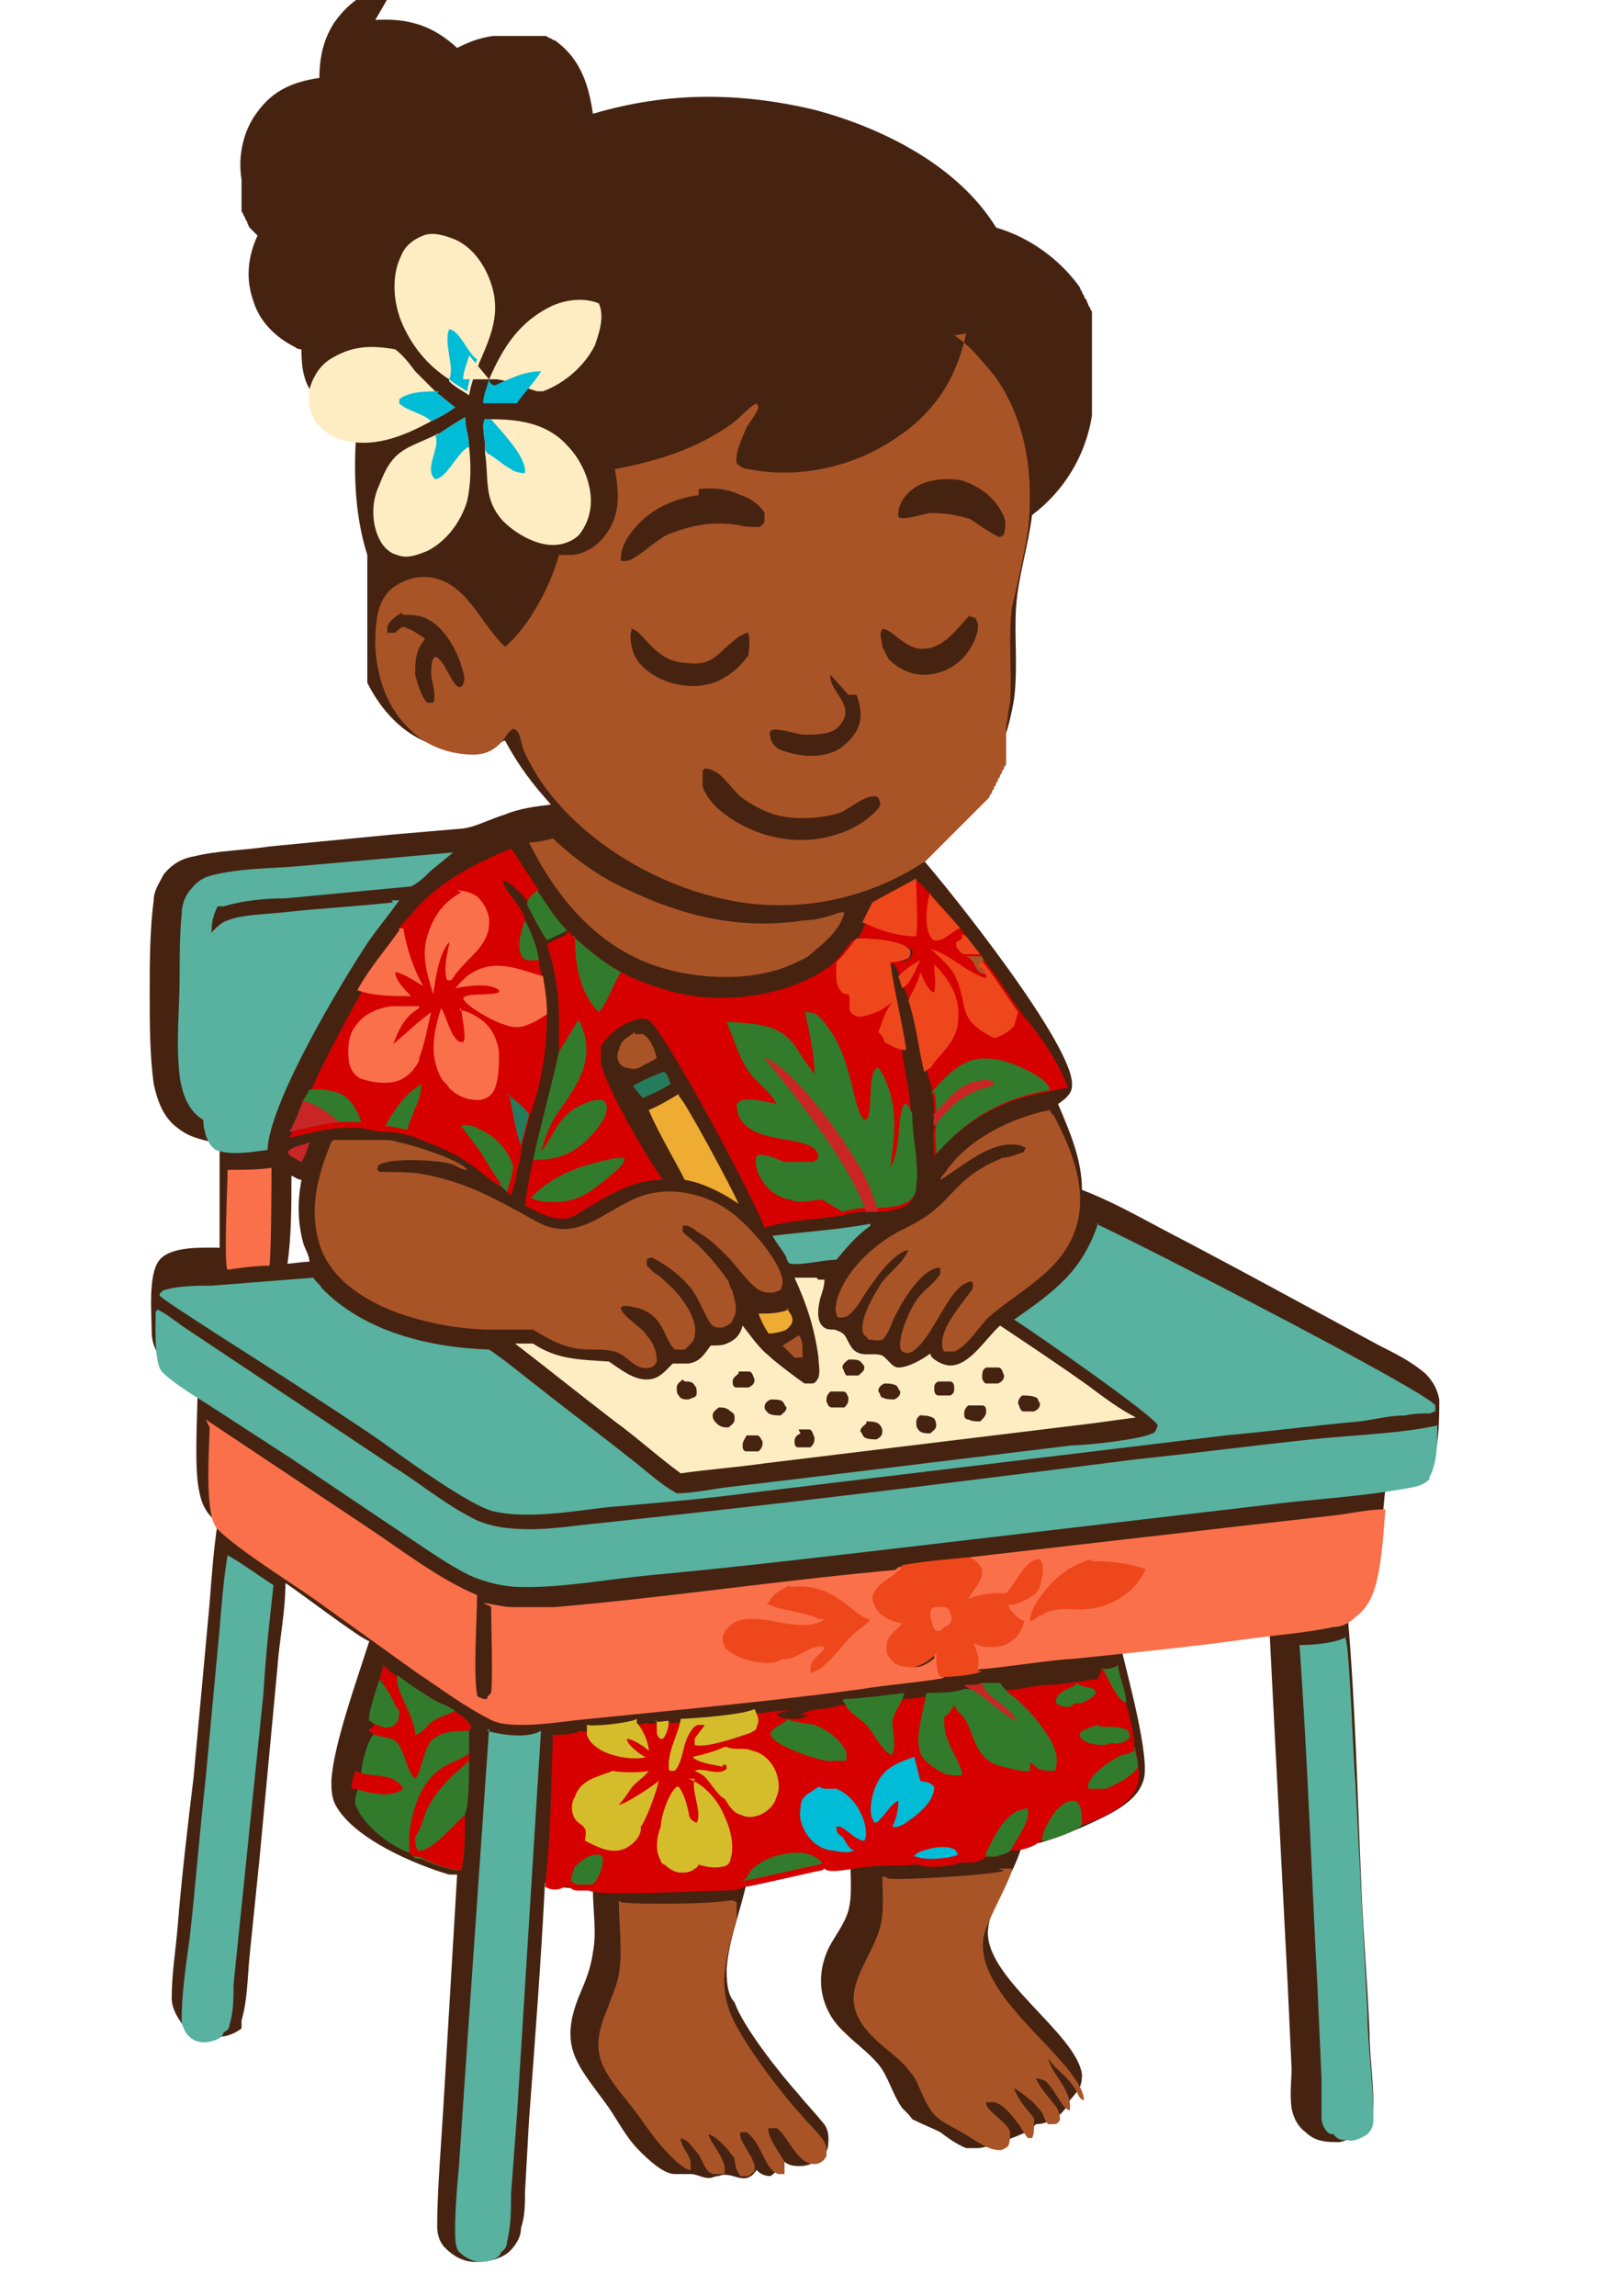 <?xml version="1.0" encoding="UTF-8"?>
<svg id="Layer_1" xmlns="http://www.w3.org/2000/svg" version="1.1" viewBox="0 0 80 115">
  <!-- Generator: Adobe Illustrator 29.1.0, SVG Export Plug-In . SVG Version: 2.1.0 Build 142)  -->
  <path d="M18.8,1s0,0,0,0c1.7-.1,2.9.3,4.1,1.4.6-.3,1.1-.5,1.8-.6,0,0,.1,0,.2,0,0,0,.1,0,.2,0,0,0,.1,0,.2,0,0,0,.1,0,.2,0,0,0,.1,0,.2,0,0,0,.1,0,.2,0s.1,0,.2,0c0,0,.1,0,.2,0,0,0,.1,0,.2,0,0,0,.1,0,.2,0,0,0,.1,0,.2,0,0,0,.1,0,.2,0,0,0,.1,0,.2,0,0,0,.1,0,.2.1,0,0,.1,0,.2.1,0,0,.1,0,.2.1,1.2.9,1.6,2.2,1.8,3.6,3.7-1.1,7.3-1.1,11.1-.2,3.4.9,7.2,2.8,9.1,5.9,1.7.5,3.2,1.6,4.2,3,0,0,0,.1.1.2,0,0,0,.1.1.2,0,0,0,.1.1.2s0,.1.1.2c0,0,0,.1.1.2,0,0,0,.1.1.2,0,0,0,.1,0,.2,0,0,0,.1,0,.2,0,0,0,.1,0,.2,0,0,0,.1,0,.2s0,.1,0,.2c0,0,0,.1,0,.2,0,0,0,.1,0,.2,0,0,0,.1,0,.2,0,0,0,.1,0,.2,0,0,0,.1,0,.2,0,0,0,.1,0,.2,0,0,0,.1,0,.2,0,0,0,.1,0,.2,0,0,0,.1,0,.2,0,0,0,.1,0,.2,0,0,0,.1,0,.2,0,0,0,.1,0,.2s0,.1,0,.2c0,0,0,.1,0,.2,0,0,0,.1,0,.2,0,0,0,.1,0,.2,0,0,0,.1,0,.2,0,0,0,.1,0,.2,0,0,0,.1,0,.2,0,0,0,.1,0,.2,0,0,0,.1,0,.2-.3,2-1.4,3.8-3,5-.2,1.6-.7,3.1-.8,4.6-.1,1.5.1,3-.1,4.6-.5,3.1-2.1,6.1-4.7,7.9,0,0,0,0,0,0,1.5,1.7,7.8,9.6,7.6,11.5,0,.4-.4.7-.7.9.6,1.4,1.2,2.8,1.2,4.3,1.3.5,2.6,1.2,3.9,1.9,2.5,1.3,4.9,2.6,7.3,3.9l3.7,2c.8.4,1.6.8,2.3,1.4.4.4.6.8.7,1.3,0,1,0,2.9-.6,3.7-.5.6-1.4.7-2.1.8-.2,1.5-.2,4.3-1.1,5.5-.2.3-.5.6-.8.7.4,4.6.5,9.2.7,13.8.1,2.4.3,4.7.4,7.1,0,1.2.2,2.5.2,3.7,0,.4,0,.8-.3,1.1-.3.4-.9.7-1.4.8-.6,0-1.2,0-1.7-.5-.4-.3-.6-.7-.7-1.2-.1-.7,0-1.4,0-2l-.2-4.3-.6-11.6c-.1-2-.2-3.9-.3-5.9-.4.2-7,1-7.4.9.3,1.3,1.4,5.3,1.1,6.4-.2.8-.9,1.3-1.6,1.7-.7.4-3.7,1.8-4.5,1.6-.1.4-.3.9-.5,1.3-.4.9-1.1,1.9-1.2,2.9-.3,2.4,4.4,5.2,4.7,7.3,0,.7-.2.8-.6,1.3-.1.2-.2.4-.3.5-.3.4-.9.7-1.4.7-.2.2-.3.3-.5.4-.4.2-2,.8-2.4.8,0,0-.1,0-.2,0,0,0-.1,0-.2,0,0,0,0,0-.1,0,0,0,0,0-.1,0-.5-.2-.9-.5-1.3-.8-.4-.2-.9-.4-1.3-.6-.1,0-.2-.2-.3-.3s-.2-.2-.3-.3c-.5-.7-.7-1.6-1.2-2.2-.5-.6-1.1-1-1.7-1.6-1.2-1.1-1.5-2.7-.8-4.2.3-.6.8-1.2,1-1.9.2-.8.1-1.6.1-2.4-.1,0-5.1,1-5.2,1-.3,1.4-.9,2.9-1,4.3,0,.5,0,1.3.4,1.7.4,1.2,2.3,3.6,3.2,4.6.4.5.8.9,1.2,1.4.2.2.3.5.3.8,0,.3,0,.7-.3.9-.3.3-.7.5-1.1.5-.3,0-.6,0-.9-.3-.1.3-.3.6-.6.8,0,0,0,0,0,0,0,0,0,0,0,0,0,0,0,0,0,0,0,0,0,0,0,0,0,0,0,0,0,0,0,0,0,0,0,0,0,0,0,0,0,0,0,0,0,0,0,0-.3,0-.5-.1-.7-.3-.6.9-1.2,0-1.9.3-.2,0-.3.1-.5.1-.3,0-.6-.2-.9-.2-.3,0-.5,0-.8,0-.6,0-1.4-.8-1.8-1.2-.7-.7-1.1-1.6-1.7-2.4-1.4-1.9-2.3-2.8-1.3-5.3.3-.7.6-1.4.7-2.2.2-1,0-2.1,0-3.2,0,0,0,0-.1,0-.4,0-2,0-2.3-.3-.2,4-.5,7.9-.8,11.9l-.2,3.6c0,.6,0,1.2-.2,1.8,0,.5-.3.9-.6,1.2-.5.4-1.1.5-1.7.5-.6,0-1.1-.3-1.5-.7-.3-.3-.4-.7-.4-1.1,0-1.7.2-4.1.3-5.8l.7-11.8c-.2,0-.3,0-.4,0-1.7-.5-4.8-1.8-5.7-3.5-.2-.4-.2-.8-.2-1.2.1-1.8,1.3-5.1,1.9-7-.3,0-3.7-2.6-4.2-2.9,0,1.4-.3,2.8-.4,4.2l-.9,9.6-.5,4.9c-.1,1-.1,2.2-.4,3.2,0,0,0,0,0,.1,0,0,0,0,0,.1,0,0,0,0,0,.1,0,0,0,0,0,.1,0,0,0,0,0,0,0,0,0,0,0,0,0,0,0,0,0,0,0,0,0,0,0,0-.5.4-1.1.5-1.7.4-.6,0-1.1-.3-1.4-.8-.2-.3-.4-.7-.4-1.1,0-1.2.2-2.4.3-3.6.2-2.5.5-5,.8-7.5l.8-8.7c.1-1.3.2-2.7.4-4-.1,0-.2-.2-.3-.3-.3-.3-.5-.7-.6-1.2-.3-1.2-.1-3.9-.1-5.3-.5-.3-1.1-.7-1.5-1.1-.5-.5-.8-1-.8-1.7,0-.9-.2-2.9.4-3.6.6-.7,2.2-.6,3-.6v-5.2c-.8-.2-1.5-.3-2.1-.8-.7-.5-1-1.3-1.2-2.2-.2-1.5-.2-3-.2-4.5,0-1.5,0-3.2.2-4.7,0-.5.3-.9.5-1.3.4-.5.9-.8,1.5-.9,1.2-.3,2.5-.3,3.8-.5l6.2-.6c1.2-.1,2.3-.2,3.5-.3.7-.1,1.4-.5,2.1-.7.7-.3,1.5-.4,2.3-.5-.9-1-1.6-1.9-2.3-3.2-.1,0-.2.1-.4.2-1,.5-2.2.5-3.2,0-1.5-.5-2.6-1.7-3.3-3.1,0,0,0-.1,0-.2s0-.1,0-.2c0,0,0-.1,0-.2,0,0,0-.1,0-.2,0,0,0-.1,0-.2,0,0,0-.1,0-.2,0,0,0-.1,0-.2,0,0,0-.1,0-.2,0,0,0-.1,0-.2,0,0,0-.1,0-.2,0,0,0-.1,0-.2,0,0,0-.1,0-.2,0,0,0-.1,0-.2,0,0,0-.1,0-.2,0,0,0-.1,0-.2s0-.1,0-.2,0-.1,0-.2c0,0,0-.1,0-.2,0,0,0-.1,0-.2,0,0,0-.1,0-.2,0,0,0-.1,0-.2,0,0,0-.1,0-.2,0,0,0-.1,0-.2,0,0,0-.1,0-.2,0,0,0-.1,0-.2,0,0,0-.1,0-.2,0,0,0-.1,0-.2,0,0,0-.1,0-.2s0-.1,0-.2c0,0,0-.1,0-.2,0,0,0-.1,0-.2,0,0,0-.1,0-.2-.7-2.2-.7-4.6-.5-6.8-.7-.2-1.4-.5-2-1-.7-.7-.8-1.6-.8-2.5,0,0-.2,0-.3-.1-1-.5-1.8-1.3-2.1-2.3-.4-1.1-.3-2.2.2-3.3,0,0,0,0-.1-.1,0,0,0,0-.1-.1,0,0,0,0-.1-.1,0,0,0,0-.1-.1,0,0,0,0-.1-.2,0,0,0-.1-.1-.2,0,0,0-.1-.1-.2,0,0,0-.1-.1-.2,0,0,0-.1,0-.2,0,0,0-.1,0-.2,0,0,0-.1,0-.2,0,0,0-.1,0-.2,0,0,0-.1,0-.2,0,0,0-.1,0-.2,0,0,0-.1,0-.2,0,0,0-.1,0-.2-.2-1.2.1-2.5.8-3.4.8-1.1,1.8-1.5,3.1-1.7,0-1,.2-1.9.7-2.7.8-1.2,1.9-1.8,3.2-2.1ZM14.3,63.3c.4,0,.8-.1,1.2-.1,0-.3-.2-.6-.3-.9-.3-1.1-.3-2.1-.1-3.2-.2,0-.4-.2-.5-.2,0,1.5,0,3-.2,4.4Z" fill="#462311"/>
  <path d="M47.8,16.8c.8.5,1.4,1.3,2,2,1.6,2.2,2,5,1.7,7.7-.2,1.3-.5,2.6-.8,3.9-.2,1.4,0,3.3-.1,4.8-.1.3-.1.8-.2,1.2,0,0,0,.2,0,.3,0,0,0,.2,0,.3s0,.2,0,.3c0,0,0,.2,0,.3,0,0,0,.2,0,.3,0,0,0,.2,0,.3,0,0,0,.2-.1.2,0,0,0,.2-.1.2,0,0,0,.2-.1.2,0,0,0,.2-.1.2,0,0,0,.2-.1.2,0,0,0,.2-.1.2,0,0,0,.2-.1.2,0,0,0,.2-.1.2,0,0,0,.1-.1.2,0,0-.1.1-.2.2,0,0-.1.1-.2.2,0,0-.1.1-.2.2,0,0-.1.1-.2.2,0,0-.1.1-.2.2,0,0-.1.1-.2.2,0,0-.1.1-.2.2,0,0-.1.1-.2.2,0,0-.1.1-.2.2,0,0-.1.1-.2.2,0,0-.1.1-.2.2,0,0-.1.1-.2.2,0,0-.1.1-.2.2,0,0-.1.1-.2.2,0,0-.1.1-.2.2,0,0-.1.1-.2.2,0,0-.1,0-.2.1-3,1.9-6.6,2.5-10,1.7-3.5-.8-7.1-3-9.1-6-.3-.5-.6-1-.8-1.5-.1-.3-.1-.6-.3-.9,0,0,0,0-.2-.1-.3.2-.4.5-.6.7-.4.4-.8.6-1.4.6-1.1,0-2.3-.4-3.1-1.2-1.2-1.1-1.7-2.6-1.8-4.2,0-.9,0-2.1.7-2.8.4-.4,1.1-.7,1.7-.7,2.1,0,2.8,2.3,4.1,3.5,1.2-1,2.3-3.1,2.7-4.6.2,0,.5,0,.7,0,.7-.1,1.3-.5,1.7-1.1.7-1,.6-2.1.4-3.2,2.1-.4,4.1-1,5.9-2.3.4-.3.8-.8,1.2-1,0,0,0,0,.1.2-.1.3-.4.7-.6,1-.2.5-.6,1.3-.5,1.8.2.2.4.3.6.3,2.5.5,5.2-.1,7.3-1.5,2-1.3,3.1-3,3.6-5.3Z" fill="#a95427"/>
  <path d="M35,24.5c.7-.1,1.5,0,2.1.3.4.1,1,.5,1.2.9,0,.1,0,.3,0,.4,0,.1-.2.3-.3.3-.2,0-.7,0-1-.1-1.3-.2-2.4,0-3.6.5-.6.3-1.5,1.2-2,1.3-.1,0-.2,0-.3,0,0,0,0,0,0-.1,0-.5.2-.9.5-1.3.8-1.1,2-1.7,3.4-1.9Z" fill="#462311"/>
  <path d="M35.3,38.5c.8,0,1.3,1,1.8,1.4.5.4,1.1.7,1.7.9,1,.3,2.4.2,3.3-.1.5-.2,1.2-.9,1.8-.8.1,0,.1.1.2.3,0,.2-.1.3-.3.5-.5.5-1.2.9-1.9,1.1-1.5.5-3.2.3-4.6-.4-.8-.4-1.8-1.1-2.1-2,0-.3,0-.5,0-.8Z" fill="#462311"/>
  <path d="M47.3,24c.3,0,.7,0,1,.1.8.3,1.5.8,1.9,1.6.2.3.2.7.1,1,0,.1,0,.1-.2.2-.2,0-1.2-.7-1.5-.9-.6-.2-1.3-.3-1.9-.3-.5,0-1.3.4-1.7.2,0,0,0-.1,0-.2,0-.3.2-.7.4-.9.5-.6,1.3-.8,2.1-.8Z" fill="#462311"/>
  <path d="M31.6,31.5c.6,0,1.1,1.6,2.7,1.7,1.5.2,1.6-.5,2.7-1.3.2-.1.3-.2.5-.2,0,0,0,0,0,.1.1.4,0,.7,0,1-.4.6-.9,1-1.5,1.3-.9.4-1.9.3-2.7,0-.7-.3-1.4-.8-1.6-1.5-.1-.4-.2-.8,0-1.2Z" fill="#462311"/>
  <path d="M48.6,30.9c.1,0,.2,0,.3.1,0,.1.1.2.1.3,0,.6-.4,1.3-.8,1.7-.5.5-1.2.8-1.9.8-.7,0-1.3-.3-1.8-.8-.1-.2-.2-.4-.3-.6,0-.3-.2-.6,0-.9.5,0,1.1,1,2,1,1.1,0,1.7-1,2.4-1.7Z" fill="#462311"/>
  <path d="M42.5,34.8c.1,0,.3,0,.4,0,0,0,0,0,0,0,0,0,0,0,0,0,0,0,0,0,0,0,0,0,0,0,0,0,0,0,0,0,0,0,0,0,0,0,0,0,0,0,0,0,0,0,0,0,0,0,0,0,0,0,0,0,0,0,0,0,0,0,0,0,0,0,0,0,0,0s0,0,0,0c0,0,0,0,0,0,0,0,0,0,0,0,0,0,0,0,0,0,0,0,0,0,0,0,.2.5.3,1.1.1,1.6-.2.5-.6.9-1.1,1.2-.9.4-1.8.3-2.7,0-.3-.1-.5-.3-.6-.6,0-.2-.1-.2,0-.4.3-.2,1.3.2,1.7.2.5,0,1.2,0,1.6-.3,1.2-1.1-.4-1.8-.3-2.7Z" fill="#462311"/>
  <path d="M20.2,30.8c.4,0,.8,0,1.2.2.8.4,1.4,1.4,1.7,2.3.1.4.3.8,0,1.1-.4.2-.8-1.4-1.3-1.5,0,0,0,0,0,0-.2.1-.2.6-.2.8,0,.4.3,1.2.1,1.5,0,0,0,0-.1,0,0,0-.1,0-.2,0-.3-.3-.5-1-.6-1.4,0-.7,0-1.2.5-1.8-.3-.2-.7-.5-1.1-.6-.1,0-.3.2-.4.3-.2,0-.2,0-.4,0,0-.1,0-.2,0-.3.1-.3.4-.5.7-.7Z" fill="#462311"/>
  <path d="M54.9,61.3c1.8.8,16.6,8.4,17,9.1,0,.1,0,.2,0,.3-.1,0-.2.1-.3.1-.4,0-.8,0-1.2.1-.8,0-1.5.2-2.3.3-2.2.2-4.5.5-6.7.7l-24,2.9c-2.3.3-4.7.5-7,.7-1.7.2-4,.6-5.7.2-1.2-.3-4.5-2.7-5.6-3.5-1.6-1.1-3.3-2.2-5-3.3-.6-.4-6-3.8-6.1-4,0,0,0,0,0-.1.1-.1.2-.2.3-.2.7-.2,1.6-.2,2.3-.2l5.1-.4c.1.2.3.3.4.5,2.1,2.2,5.4,3,8.4,3.1.9.6,1.7,1.3,2.5,1.9,1.5,1.2,3,2.3,4.5,3.5.8.6,1.5,1.3,2.4,1.8.8,0,1.7-.2,2.5-.3l4.2-.5,13.1-1.6c.7,0,3.5-.3,4-.6.2,0,.2-.2.3-.4-.2-.5-6.4-4.8-7.2-5.3,2-1.4,3.4-2.4,4.2-4.8Z" fill="#59b1a0"/>
  <path d="M55.2,83.6c.2,0,.6,0,.8-.2,0,.4.5,1.6.4,1.9.1.4.5,1.8.4,2.1.1.3.2.7.2,1,.1.5.1.9-.2,1.4-.5.8-1.7,1.3-2.5,1.6,0,0-.1,0-.2,0-.2.3-1.4.7-1.8.8,0,0-.1,0-.2,0-.2.3-1,.5-1.3.5,0,0-.2,0-.2,0-.2.2-.5.2-.7.3-.2,0-.3,0-.5,0,0,0,0,0,0,0-.3.3-.7.3-1,.3-.1,0-.2,0-.3,0-.4.2-1.7.3-2.1.1,0,0,0,0-.1,0,0,0-.1,0-.2,0-.6.1-1.4,0-2.1.1-.5,0-1.6.3-2.1.2,0,0-.1,0-.2-.1,0,0-.1.1-.2.1-.1,0-3.5.8-3.7.8h-.1c-.3.2-.7.2-1.1.2-.9,0-6.2.3-6.7,0-.1,0-.3,0-.5,0-.2,0-.3,0-.5-.2h-.2c-.3.2-.7.2-1,0,.3-2.5.3-5.1.4-7.6,0,0,0,0,0,0,.3,0,1.1,0,1.3-.2,0,0,0,0,0,0,.3.1,2.2-.1,2.5-.3.3,0,.6,0,.9-.1.2.1.4,0,.7,0,.2,0,.4,0,.6,0,.5,0,3.3-.2,3.8-.5.7.1,1.5-.2,2.2-.1-.3,0-.5,0-.8.2h0c.3.2.5.2.8.2.3,0,.6,0,.8-.2-.1,0-.3,0-.4,0h0c.6-.4,1.3-.2,2-.5.7,0,2.2-.2,3-.3.3,0,.7,0,1.1-.1.5,0,1.4,0,1.9-.2.3,0,.7,0,.9-.1.3,0,.6,0,.9,0,.8,0,1.6-.2,2.4-.3.9,0,1.8-.2,2.7-.3Z" fill="#d60000"/>
  <path d="M49.2,84.3c.3,0,.6,0,.9,0,0,0,0,0,0,0,.2.3.4.5.7.7.8.7,1.4,1.4,1.9,2.3.2.4.3.8.2,1.2,0,.1,0,.2-.1.2-.2,0-.6,0-.8-.1-.1-.1-.3-.3-.4-.3,0,.2,0,.3,0,.4-.3.1-1.3-.2-1.7-.3-1-.4-1.1-1.4-1.5-2.2-.2-.3-.5-.5-.6-.8,0,0,0,0,0,0-.1.2-.3.5-.5.6,0,.4,0,.8.2,1.2.1.4.7,1.3.7,1.7-.2.1-.5,0-.7,0-.4-.1-1-.5-1.3-.9-.5-.8.1-2.3.2-3.2.5,0,1.4,0,1.9-.2.3,0,.7,0,.9-.1Z" fill="#327b2c"/>
  <path d="M48.3,84.4c.3,0,.7,0,.9-.1,0,0,0,0,0,0,.2.8,1.4,1.1,1.7,1.9h0c-.2,0-1.5-1.1-1.8-1.3-.2-.2-.6-.3-.8-.5Z" fill="#c82526"/>
  <path d="M34,86.1c.5,0,3.3-.2,3.8-.5.1.3.3.5.1.9,0,.2-.2.2-.3.3-.6.2-2.3.8-2.8.6,0-.1,0-.1,0-.3.1-.2.4-.5.5-.7,0,0-.2,0-.3,0-.2,0-.4.3-.5.5-.3.5-.3,1.4-.7,1.8h-.2c-.1,0-.1-.1-.1-.3,0-.8.5-1.6.6-2.3Z" fill="#d5bc2a"/>
  <path d="M42.3,85.1c.7,0,2.2-.2,3-.3,0,0,0,0,0,0-.1.5-.5.9-.6,1.4,0,.5.2,1.1,0,1.7-.4,0-1-1.2-1.3-1.5-.3-.3-.8-.6-1-.9,0-.1-.1-.2-.2-.3Z" fill="#327b2c"/>
  <path d="M31.9,86.3c.3.3.6,1,.6,1.4h0c0,0,0,0,0,0-.2-.2-.8-.6-1.1-.6,0,0,0,0,0,0,0,.3.7.8.9.9,0,0,0,0,.1,0-.6.2-1.8,0-2.4-.4-.3-.2-.5-.4-.6-.7,0-.2,0-.4,0-.5,0,0,0,0,0,0,.3.1,2.2-.1,2.5-.3Z" fill="#d5bc2a"/>
  <path d="M56.8,87.5c.1.3.2.7.2,1,0,0,0,0,0,0-.3.5-1.1.9-1.6,1.1-.2,0-.6,0-.8,0-.1,0-.1-.1-.1-.2.2-.6,1.1-1.2,1.7-1.5.2,0,.5-.1.7-.3,0,0,0,0,0,0Z" fill="#327b2c"/>
  <path d="M37.2,94.2c.2-.1.3-.3.4-.5.6-.6,1.5-.9,2.4-.9.5,0,.9.2,1.2.5,0,0-.1.1-.2.1-.1,0-3.5.8-3.7.8h-.1Z" fill="#327b2c"/>
  <path d="M49.4,92.8c.4-.8.8-1.7,1.6-2.1.2,0,.4-.2.5-.1,0,0,0,0,0,.1.1.5-.6,1.5-.9,2-.2.2-.5.2-.7.3-.2,0-.3,0-.5,0,0,0,0,0,0,0Z" fill="#327b2c"/>
  <path d="M52.2,92.2c0-.5.4-1.1.7-1.5.2-.2.5-.5.8-.5.1,0,.2,0,.3.1.2.2.2.8.2,1.1-.2.3-1.4.7-1.8.8,0,0-.1,0-.2,0Z" fill="#327b2c"/>
  <path d="M28.8,93.5c.3-.3.7-.6,1.1-.6.2,0,.2,0,.3.2,0,.4-.1.7-.3,1,0,.1-.2.3-.3.3-.1,0-.3,0-.5,0-.2,0-.3,0-.5-.2,0-.3.2-.6.2-.8Z" fill="#327b2c"/>
  <path d="M55.2,83.6c.2,0,.6,0,.8-.2,0,.4.5,1.6.4,1.9-.5-.2-.9-1.3-1.2-1.8Z" fill="#327b2c"/>
  <path d="M45.8,93c0,0,0-.1.2-.2.4-.2,1.3-.4,1.7-.2.2,0,.2.2.3.3-.4.2-1.7.3-2.1.1,0,0,0,0-.1,0Z" fill="#00bcd6"/>
  <path d="M32.8,86.2c.2.1.4,0,.7,0,0,.3-.1.7-.3.9h-.1c-.2-.1-.2-.3-.2-.5,0-.1,0-.2,0-.4Z" fill="#d5bc2a"/>
  <path d="M34.5,89.1c.8.3,1.5,1.1,1.8,1.9.3.6.5,1.5.3,2.1,0,.2-.2.4-.4.4-.4.1-.9,0-1.2-.1,0,0-.1.2-.2.2-.2.2-.5.2-.7.2-.3,0-.6-.2-.8-.4,0,0,0,0,0,0-.1,0-.2-.1-.2-.2-.3-.5-.2-1.2,0-1.7,0-.5.4-1.7.8-2h.1c.3.4.4.9.5,1.3,0,.2.1.4.4.5.3-.5-.3-1.6-.1-2.2,0,0,0,0,0,0Z" fill="#d5bc2a"/>
  <path d="M30.7,88.7s0,0,0,0c.3.1,1.5.1,1.8,0-.2.3-.7.6-.9.9-.2.3-.4.6-.6.8.3,0,1.8-1,2-1.2-.1.5-.6,1.9-.9,2.3,0,0,0,.1,0,.2-.1.4-.4.7-.8.9-.7.3-1.4-.1-2-.4,0-.1.1-.4,0-.6-.1-.2-.4-.3-.5-.5-.2-.3-.2-.8,0-1.1.3-.9,1.2-1,1.9-1.3,0,0,0,0,0,0Z" fill="#d5bc2a"/>
  <path d="M36.4,87.5c.4.2.9,0,1.3.2.5.1.9.5,1.1.9.2.4.3,1,.1,1.4-.1.4-.4.7-.8.9-.3.1-.6.2-1,0-.4-.1-.6-.5-.8-.8-.3-.1-.7-.8-1-1.1-.1-.1-.3-.2-.5-.3.4-.2,1.2.3,1.6-.1h0c0-.2,0-.2-.2-.2,0,0,0,0,0,.1-.4-.1-1.3-.2-1.5-.5,0,0,0,0,0,0,.5-.1,1.2-.3,1.6-.5Z" fill="#d5bc2a"/>
  <path d="M41.3,89.6c.2,0,.4,0,.6,0,.5.2,1,.7,1.2,1.2.2.3.4,1.1.2,1.4-.4,0-.8-.5-1.2-.7h0s-.2,0-.2,0h0c0,0,0,0,0,0h0c0,.3.1.4.3.5.2.3.3.6.6.7-.3.1-.6.1-1,0-.5,0-1-.3-1.3-.7-.3-.4-.5-.9-.4-1.4,0-.7.4-.7.9-1.1,0,0,0,0,0,0Z" fill="#00bcd6"/>
  <path d="M46.1,89.2c.3.1.4,0,.7.3,0,0,0,0,0,0,0,0,0,0,0,0,0,0,0,0,0,0,0,0,0,0,0,0,0,0,0,0,0,0,0,0,0,0,0,0,0,0,0,0,0,0,0,0,0,0,0,0,0,0,0,0,0,0,0,0,0,0,0,0,0,0,0,0,0,0,0,0,0,0,0,0,0,0,0,0,0,0s0,0,0,0c0,0,0,0,0,0,0,0,0,0,0,0,0,.6-.5,1.1-1,1.5-.3.2-.7.6-1.1.5.2-.4.3-.8.3-1.3h0c-.3.1-.6.6-.8.8-.1.1-.2.3-.4.3,0,0,0,0-.1-.2-.2-.4,0-1.3.2-1.7.4-.9,1.1-1.1,1.9-1.4Z" fill="#00bcd6"/>
  <path d="M39.4,86.1c.4.2,1,.2,1.4.3.6.2,1.4.8,1.6,1.4,0,.2,0,.2,0,.4,0,0,0,0-.1,0-.2,0-.4,0-.6,0,0,0,0,0,0,0-.5.1-2.3-.6-2.7-.9-.2-.1-.4-.3-.4-.5.2-.3.5-.4.8-.6Z" fill="#327b2c"/>
  <path d="M54.9,86.4c.4.2.9,0,1.4.2.2,0,.2.1.3.3,0,.1,0,.2-.2.3-.2.1-.5.2-.7.1-.2.1-.4.1-.6.1-.3,0-.8-.1-1-.4,0,0,0,0,0-.2.2-.2.6-.3.9-.4h0Z" fill="#327b2c"/>
  <path d="M53.9,84.3c.3.2.6.2.9.3,0,0,0,0,.1.2,0,.1-.2.2-.3.3-.2.1-.5.3-.7.2,0,0-.2.1-.3.2-.2,0-.5,0-.7-.2,0-.1,0-.1,0-.2.2-.4.6-.5,1-.7Z" fill="#327b2c"/>
  <path d="M7.9,65.6c.4.2.8.5,1.2.8l2.4,1.6,8.1,5.4c1.3.8,2.5,1.8,3.8,2.5,1,.6,2.1.7,3.2.7,1.1,0,2.3-.2,3.4-.3,1.8-.2,3.7-.4,5.5-.6,7.2-.8,14.3-1.7,21.4-2.6,2.9-.3,5.9-.7,8.8-1,1.8-.2,4.6-.3,6.3-.7,0,.9,0,1.9-.4,2.6,0,0,0,0,0,.1-.4.4-.9.4-1.4.5-2.3.4-4.6.5-6.9.8l-17.9,2.1c-4.3.5-8.5,1-12.8,1.4-2.1.2-4.2.6-6.3.6-1,0-1.9-.2-2.8-.6-1-.5-2-1.2-2.9-1.8l-6.1-4.1-3.7-2.4c-.9-.6-2-1.2-2.7-1.9-.4-.5-.3-2.4-.3-3Z" fill="#59b1a0"/>
  <path d="M10.3,71.1c2.7,1.8,5.4,3.6,8.1,5.4,1.8,1.2,3.6,2.6,5.5,3.4,0,1.1-.2,3.9,0,5,0,.1.1.1.3.2,0,0,.1,0,.2,0,0-.1.1-.2.2-.3.1-.8,0-3.5,0-4.3-.1-.1-.2-.1-.4-.2h0s0,0,0,0c.3,0,1,.2,1.4.2.7,0,1.5,0,2.2,0,5.8-.5,11.7-1.4,17.5-1.9-.5.3-1.3.7-1.4,1.4,0,.2,0,.4.2.6,0,.1.2.2.3.3.2.2.7.4,1,.4,0,0,0,0,0,0-.4.5-.9.6-.8,1.3,0,.3.2.5.4.7.3.2.6.2.9.2.4,0,.9-.4,1.2-.7,0,.4,0,.8.2,1.2,0,0-.1.1-.3.1-1.2.2-2.6.3-3.8.5-2.9.4-5.8.7-8.7,1l-5,.5c-1.1.1-2.2.3-3.3.3-.5,0-1.2,0-1.7-.3-1.2-.6-2.4-1.5-3.6-2.3l-5.3-3.8c-1.3-.9-3.7-2.4-4.7-3.4-.7-.7-.4-4.2-.4-5.1Z" fill="#f9704a"/>
  <path d="M39.6,79.5c2.3-.3,3.2,1.6,4,1.6,0,0,0,0,0,0-.2.3-.7.6-.9.8-.5.5-.9,1.1-1.4,1.5-.2.2-.4.3-.7.4,0,0,0,0,0-.1,0-.5.2-.6.5-.9.1-.1.2-.2.2-.3-.7-.2-1.4.7-2.1.6-.2.1-.4.2-.7.2-.6,0-1.6-.2-2.1-.7-.1-.1-.2-.3-.2-.5,0-.3.2-.5.4-.7.9-.7,2.5,0,3.5,0,.4,0,.8,0,1.2-.3,0,0,0,0,0,0-.1,0-.2,0-.3,0-.7-.4-2-.4-2.6-.8,0,0,.1,0,.2-.2.3-.4.6-.5,1-.7Z" fill="#ee471b"/>
  <path d="M28.4,46.6l.3.3c.8.7,1.5,1.3,2.4,1.8,1.2.6,2.4,1,3.7,1.2,2.3.3,5.1-.2,6.9-1.6.4-.4.7-.8,1-1.2.7,0,2.2,0,2.7.6,0,0,0,.1,0,.2,0,0,0,.1-.1.2-.2.1-.6.2-.9.2h0c.2,1.5.6,3,.8,4.4.1,1,.5,2.4.4,3.3,0,.7.1,1.4.2,2.1,0,.5.1,1,0,1.4,0,.2,0,.5-.2.7-.3.4-1.2.5-1.7.5h-.6c-.4,0-.8.1-1.2.2-1.2.2-2.6.2-3.8.6-.5-1.4-4.9-9.7-5.8-10.4-.2-.1-.5-.1-.7,0-.7.2-1.3.7-1.7,1.3,0,.3,0,.6,0,.9.4,1.4,2.2,4.5,3.1,5.8-1.4,0-2.4.6-3.6,1.3-.4.2-.7.5-1.1.6-.8.2-1.5-.3-2.2-.6.1-.7.2-1.5.4-2.2.4-1.8.9-3.6,1.3-5.4,0-.6,0-1.2,0-1.8,0-1.3-.2-2.4-.6-3.7.3-.2.6-.3,1-.5Z" fill="#d60000"/>
  <path d="M40.3,50.7c.2,0,.5,0,.7.2,1.8,1.8,1.6,4.5,2.3,5.2.5,0,.1-2.2.6-2.6,0,0,0,0,.1,0,.2.2.3.5.4.7.6,1.5.4,2.7.2,4.3.6-1.1.3-2.6.7-3.2h.1c.2.2.2.3.3.5,0,.7.1,1.4.2,2.1,0,.5.1,1,0,1.4,0,.2,0,.5-.2.7-.3.4-1.2.5-1.7.5h-.6c-.4,0-.8.1-1.2.2-.3-.2-.7-.4-1-.6-.5,0-1.1.2-1.6,0-.6-.1-1.2-.5-1.5-1.1-.2-.3-.3-.8-.2-1.1.3-.2,1.1.2,1.4.3.4,0,.8,0,1.2,0,.2,0,.3,0,.5-.2,0-1.2-2.9-.6-3.8-1.8-.2-.2-.3-.6-.3-.9,0,0,0,0,.1-.1.4-.3,1.4,0,1.9.1-.3-.6-.9-1-1.3-1.5-.6-.8-.8-1.7-1.2-2.6,0,0,.2,0,.3,0,1.3.1,2.4.1,3.2,1.3.3.5.6.9.9,1.3,0-1.1-.3-2.2-.5-3.3Z" fill="#327b2c"/>
  <path d="M38.4,53c1.6.8,4.1,4.3,4.9,5.9.3.6.5,1.2.7,1.8h-.6c-.9-2.5-3.4-5.6-5.1-7.7Z" fill="#c82526"/>
  <path d="M42.9,47c.7,0,2.2,0,2.7.6,0,0,0,.1,0,.2,0,0,0,.1-.1.2-.2.1-.6.2-.9.2h0c.2,1.5.6,3,.8,4.4h0c-.4,0-.7-.2-1.1-.4,0-.2-.2-.4-.3-.5.2-.5.3-1,.7-1.5-.3.2-.5.4-.8.5-.3.1-.7.3-1,.2-.6-.2-.2-.7-.4-1.1-.1,0-.3,0-.4-.2-.3-.3-.2-1-.2-1.4.4-.4.7-.8,1-1.2Z" fill="#ee471b"/>
  <path d="M29,51.1c.4.8.5,1.6.2,2.5-.3.8-.8,1.5-1.3,2.2-.4.6-.6,1.2-.8,1.9.7-.9.8-1.7,1.9-2.3.3-.1.6-.3.9-.3.1,0,.2,0,.3,0,.1.1.2.2.2.4,0,.6-.7,1.3-1.1,1.7-.8.7-1.5.9-2.6.9.4-1.8.9-3.6,1.3-5.4.3-.5.6-1,.9-1.5Z" fill="#327b2c"/>
  <path d="M28.7,46.9c.8.7,1.5,1.3,2.4,1.8-.4.6-.6,1.4-1.1,2,0,0,0,0,0,0-1-1-1.2-2.5-1.2-3.8Z" fill="#327b2c"/>
  <path d="M30.9,58c.2,0,.3,0,.4,0h0c-.1.4-.3.5-.5.7-1.2,1-1.8,1.6-3.4,1.5-.3,0-.6-.1-.8-.2,1.1-1.2,2.7-1.7,4.3-2Z" fill="#327b2c"/>
  <path d="M16.7,57.1c.3,0,.5,0,.8,0,.3,0,.5,0,.8,0,.3,0,.5,0,.8,0,.3,0,.5,0,.8.1.6.1,3.2.9,3.5,1.4-.3,0-.5-.2-.8-.3-.7-.2-2.9-.3-3.5,0-.1,0-.2.1-.2.3,0,0,0,0,.1.1.1,0,1.7,0,2.1.1,2.3.4,3.8,1.3,5.8,2.4,2.2,1.2,3.6-.9,5.6-1.4,1.3-.3,2.7,0,3.8.7,1,.6,2.7,2.5,2.9,3.6,0,.2,0,.3-.1.5-.3.2-.8.2-1.1,0-.5-.3-1.1-1.2-1.6-1.7-.4-.4-.8-.8-1.3-1.1-.2-.1-.5-.4-.7-.4-.1,0-.2,0-.2,0,0,.1,0,.2,0,.3.3.3.6.5.9.8.5.5,1,1.1,1.4,1.7,0,.1.1.3.2.5.1.4.3,1,0,1.4,0,.2-.3.3-.5.4-.2,0-.4,0-.5-.1-.3-.2-.7-1.5-1.2-2-.5-.6-1.1-1-1.8-1.4-.2,0-.2,0-.3.1,0,.1,0,.2,0,.3.2.2.4.4.6.5.6.5,1.1,1,1.5,1.7.2.4.4.8.3,1.3,0,.3-.3.5-.5.7-.2,0-.4,0-.5,0-.6-.6-.5-1.7-1.9-2.1-.2,0-.6-.2-.8,0,0,.4,1.1,1,1.3,1.4.3.3.5.8.5,1.2,0,.2-.1.3-.3.4-.8.2-1.1-.6-1.8-.8-.4-.1-.8-.1-1.2-.1-1.2,0-1.9-.4-2.9-1-.7,0-1.4,0-2.1,0-1.7,0-3.6-.4-5.1-1-1.4-.6-2.8-1.5-3.4-3-.7-1.9-.2-3.7.5-5.4Z" fill="#a95427"/>
  <path d="M48.6,78l13.9-1.6,4.4-.5c.8-.1,1.7-.3,2.5-.3-.1,1.2-.2,3.3-.7,4.4-.2.4-.4.7-.8,1-.3.3-.7.5-1.1.5-1.4.3-2.9.4-4.3.6-2.9.4-5.9.7-8.8,1-.7,0-4,.5-4.5.5,0,0,0,0-.1,0-.3.2-1.5.3-1.9.3,0,0-.1,0-.2,0-.2-.3-.2-.8-.2-1.2-.2.3-.8.7-1.2.7-.3,0-.6,0-.9-.2-.2-.2-.4-.4-.4-.7,0-.7.4-.8.8-1.3,0,0,0,0,0,0-.3,0-.8-.2-1-.4-.1,0-.2-.2-.3-.3-.1-.2-.2-.4-.2-.6.1-.6,1-1,1.4-1.4,1.1-.2,2.3-.3,3.4-.4Z" fill="#f9704a"/>
  <path d="M45.2,78.4c1.1-.2,2.3-.3,3.4-.4.3.2.6.4.6.8,0,.4-.5.9-.7,1.3.7-.3,1.2-.3,1.9-.3h0c.5-.5.9-1.6,1.6-1.7.1,0,.1,0,.2.2.1.3,0,.8-.1,1.1,0,.1-.1.3-.2.4-.4.3-.9.6-1.4.6.1.3.5.7.8.8,0,.2-.3.8-.5.9-.3.3-.7.4-1.1.4-.3,0-.6,0-.9-.2,0,.2.3.7.2,1.1,0,0,0,.2,0,.3.1,0,.1,0,.2,0-.3.2-1.5.3-1.9.3,0,0-.1,0-.2,0-.2-.3-.2-.8-.2-1.2-.2.3-.8.7-1.2.7-.3,0-.6,0-.9-.2-.2-.2-.4-.4-.4-.7,0-.7.4-.8.8-1.3,0,0,0,0,0,0-.3,0-.8-.2-1-.4-.1,0-.2-.2-.3-.3-.1-.2-.2-.4-.2-.6.1-.6,1-1,1.4-1.4Z" fill="#ee471b"/>
  <path d="M47,80.5c0,0,.2,0,.3,0,.2,0,.3.2.3.3.1.2.1.3,0,.5-.1.1-.2.2-.3.2,0,0-.1.1-.2.2,0,0-.1,0-.2,0-.2-.1-.2-.5-.3-.7,0-.3,0-.4.2-.5Z" fill="#f9704a"/>
  <path d="M54.7,78.2c1,0,1.8.1,2.7.4-.2.4-.4.7-.7,1-.9.8-1.9,1.1-3.1,1-.5,0-1,0-1.4.3-.2,0-.4.3-.6.3h0c0-.4.2-.7.3-.9.7-1.1,1.6-1.9,2.8-2.2Z" fill="#ee471b"/>
  <path d="M20,46.5s0,0,0,0c.1-.2.4-.5.6-.7,1.3-1.6,3.1-2.5,5-3.3.5.7.9,1.4,1.4,2.1-.2.2-.4.4-.5.7-.2-.4-.9-1.1-1.3-1.2,0,.5,1,1.3,1.1,2,.3.6.6,1.3.7,2,0,.3.1.6.2.9.1.6.2,1.2.2,1.9,0,1.7-.3,3.5-.9,5.1-.1.5-.3,1.1-.4,1.6,0,.3-.1.7-.2,1,0,.4-.2.9-.3,1.3l-.4-.4c-.6-.3-1.2-.9-1.8-1.3-.9-.6-1.8-.9-2.8-1.3-.4-.1-.8-.2-1.2-.2-.4,0-.9-.1-1.3-.2-.4,0-.7,0-1.1,0-.9.1-1.7.3-2.5.5.3-.5.5-1.1.7-1.6l.3-.5c.2-.8,2-4.1,2.5-5,.6-1.1,1.4-2,2.1-3Z" fill="#d60000"/>
  <path d="M22.8,49.5c.3-.3.5-.6.9-.8,1.2-.7,2.4-.1,3.5.2.1.6.2,1.2.2,1.9-.3.2-.6.4-.9.5-.4.2-.8.2-1.3,0-.4-.1-1.9-.9-2-1.3.2-.3,1.4-.1,1.8-.3,0,0,0,0,0-.1,0,0,0,0,0,0-.5-.4-1.6-.2-2.2-.1Z" fill="#f9704a"/>
  <path d="M20,46.5h.2c.2,1.1.5,2,1,2.9h0c-.3-.2-1.1-.7-1.4-.7,0,.4.5.9.8,1.2-.8,0-1.9,0-2.7-.3.6-1.1,1.4-2,2.1-3Z" fill="#f9704a"/>
  <path d="M15.4,54.6c.5-.1,1.2,0,1.7.2.5.3.8.8,1,1.4,0,0,0,0,0,0-.4,0-.7,0-1.1,0-.9.1-1.7.3-2.5.5.3-.5.5-1.1.7-1.6l.3-.5Z" fill="#327b2c"/>
  <path d="M15.1,55.1c.7.2,1.3.6,1.9,1.1-.9.1-1.7.3-2.5.5.3-.5.5-1.1.7-1.6Z" fill="#c82526"/>
  <path d="M25.1,59.3c-.4-.5-.7-1.1-1.1-1.7-.3-.4-.6-.8-.9-1.2h0c.3-.1.6,0,.8.1.9.4,1.5,1,1.8,1.9,0,.4-.2.9-.3,1.3l-.4-.4Z" fill="#327b2c"/>
  <path d="M19.3,56.4c.5-.9,1-1.6,1.8-2.1,0,.4-.1.8-.3,1.2-.1.3-.3.7-.4,1.1-.4-.1-.8-.2-1.2-.2Z" fill="#327b2c"/>
  <path d="M25.4,54.8c.4.3.8.6,1.1,1-.1.5-.3,1.1-.4,1.6-.3-.8-.4-1.7-.6-2.6Z" fill="#257c5d"/>
  <path d="M26.3,46.1c.3.6.6,1.3.7,2-.2,0-.4,0-.6,0-.1,0-.3-.2-.3-.3-.2-.4,0-1.2.2-1.7Z" fill="#327b2c"/>
  <path d="M19.5,50.4c.4,0,1.1,0,1.5,0h0c0,0,0,.1,0,.1-.7.4-1,1-1.3,1.8.6-.5,1.2-1.1,1.9-1.6-.2.8-.3,1.5-.6,2.3,0,0,0,.2-.1.3-.3.5-.7.8-1.2.9-.5.1-1.2,0-1.7-.2-.3-.2-.4-.4-.5-.7-.1-.6-.1-1.4.3-1.9.4-.6,1.1-.9,1.8-1Z" fill="#f9704a"/>
  <path d="M23,50.6c.3,0,.7.2,1,.4.6.4.9,1,1,1.7,0,.6,0,1.5-.3,2-.2.3-.5.4-.8.4-.5,0-1-.2-1.4-.6-.1-.2-.3-.3-.4-.5-.6-1.1-.4-2.3,0-3.5.3.5.4,1.2.8,1.6.1.1.2.1.3.1.2-.2-.1-1.4-.1-1.7Z" fill="#f9704a"/>
  <path d="M22.9,44.6c.3,0,.7.1,1,.3.3.3.5.6.6,1.1.1,1.3-.9,1.8-1.6,2.7-.1.1-.2.3-.3.4,0,0,0,0-.2,0,0,0,0,0,0,0-.2-.4,0-1.4.1-1.8h0c0-.1,0-.1,0-.1-.5.5-.7,1.9-.8,2.6-.3-1-.6-1.9-.3-2.9.3-1,.8-1.7,1.7-2.2Z" fill="#f9704a"/>
  <path d="M41,64.1c.1,0,.2,0,.3,0,0,.3-.1.6-.2.9-.1.4-.2.9,0,1.3.2.3.4.3.7.3.6.2.5.3.8.8.4.7,1.1.3,1.6.5.3.2.5.6.8.6.5,0,1.2-.4,1.6-.7,0,0,0,.1.1.2.2.2.6.4.9.4,1,0,1.8-1.4,2.5-2,1.5,1,3,2,4.4,3,.8.6,1.6,1.2,2.4,1.6-.7.1-1.5.2-2.2.3l-4.1.5-12.3,1.5c-1.4.2-2.8.3-4.2.5-1.1-.8-2.2-1.8-3.3-2.6-1.7-1.3-3.3-2.6-5-3.9h.9c1.2.8,2.3.8,3.8.9.6.4,1.2.9,1.9.9.6,0,.9-.4,1.3-.8.3,0,.5,0,.8,0,.6-.1.8-.5,1.1-.9.3,0,.6,0,.8-.1.5-.2.7-.5.8-.9.4.5.8,1.1,1.3,1.5.3.3,1.5,1.2,1.8,1.4.1,0,.2,0,.4,0,.1,0,.2-.1.3-.3.1-.3,0-.7,0-1-.2-1.5-.6-2.7-1.2-4h1.1Z" fill="#feedc3"/>
  <path d="M51.2,69.9c.2,0,.5,0,.7.1.1,0,.1.2.2.3,0,.2-.1.3-.3.4-.2,0-.4,0-.5,0-.2,0-.2-.2-.3-.4,0-.2.1-.3.2-.4Z" fill="#462311"/>
  <path d="M36,70.5c.2,0,.4,0,.6.2.2.1.2.2.2.4,0,.2-.2.3-.3.4-.2,0-.4,0-.6-.2-.1-.1-.2-.2-.2-.4,0-.2.2-.3.3-.4Z" fill="#462311"/>
  <path d="M40,71.6c.2,0,.4,0,.5,0,.2,0,.2.2.3.4,0,.2,0,.3-.2.5-.2,0-.4,0-.6,0-.2,0-.2-.2-.2-.3,0-.2.1-.3.3-.4Z" fill="#462311"/>
  <path d="M43.4,71.2c.2,0,.4,0,.6.1.1.1.2.2.2.4,0,.2-.1.3-.3.4-.2,0-.4,0-.6-.1-.1-.1-.1-.2-.2-.3,0-.2.2-.3.3-.4Z" fill="#462311"/>
  <path d="M48.6,70.4c.2,0,.4,0,.6,0,.2,0,.2.2.2.3,0,.2-.1.3-.3.5-.2,0-.4,0-.6-.1-.2,0-.2-.2-.2-.3,0-.2.1-.3.2-.4Z" fill="#462311"/>
  <path d="M37.3,71.9c.2,0,.4,0,.6,0,.2,0,.2.2.3.3,0,.2,0,.3-.2.5-.2,0-.4,0-.6,0-.2,0-.2-.2-.2-.3,0-.2.1-.3.2-.5Z" fill="#462311"/>
  <path d="M46.1,70.9c.2,0,.4,0,.6.1.1,0,.2.2.2.4,0,.2-.2.3-.3.4-.2,0-.5,0-.6-.2-.1-.1-.1-.2-.1-.4,0-.2.2-.3.3-.4Z" fill="#462311"/>
  <path d="M38.6,70.1c.2,0,.5,0,.6.1.1.1.1.2.2.3,0,.2-.2.3-.3.4-.2,0-.4,0-.6-.1-.1-.1-.2-.2-.2-.3,0-.2.1-.3.3-.4Z" fill="#462311"/>
  <path d="M37,68.7c.2,0,.4,0,.5,0,.2,0,.2.2.3.4,0,.2-.1.3-.3.4-.2,0-.5,0-.6,0-.2,0-.2-.2-.2-.3,0-.2.2-.3.3-.4Z" fill="#462311"/>
  <path d="M44.3,69.3c.2,0,.4,0,.6.1.1.1.1.2.2.3,0,.2-.1.3-.3.4-.2,0-.4,0-.6-.1-.1,0-.1-.2-.2-.3,0-.2.1-.3.3-.4Z" fill="#462311"/>
  <path d="M41.6,69.7c.2,0,.4,0,.6,0,.2,0,.2.1.3.3,0,.2,0,.3-.2.5-.2,0-.4,0-.6,0-.2,0-.2-.1-.3-.3,0-.2,0-.3.2-.5Z" fill="#462311"/>
  <path d="M49.5,68.5c.2,0,.3,0,.5,0,.2,0,.2.2.3.4,0,.2-.1.3-.3.4-.2,0-.4,0-.6,0-.1,0-.2-.2-.2-.3,0-.2,0-.4.2-.5Z" fill="#462311"/>
  <path d="M42.6,68.1c.2,0,.4,0,.5.1.1.1.2.2.2.3,0,.2-.2.3-.3.4-.2,0-.4,0-.6,0-.1-.1-.1-.2-.2-.4,0-.2.2-.3.3-.4Z" fill="#462311"/>
  <path d="M34.3,69.2c.2,0,.4,0,.5.2.1.1.1.2.1.4,0,.2-.2.2-.4.3-.2,0-.4,0-.5-.2-.1-.1-.1-.2-.1-.4,0-.2.2-.3.3-.4Z" fill="#462311"/>
  <path d="M47,69.2c.2,0,.4,0,.6,0,.1,0,.2.1.2.3,0,.2,0,.3-.2.4-.2,0-.4,0-.6,0-.1,0-.2-.1-.2-.3,0-.2,0-.3.2-.4Z" fill="#462311"/>
  <path d="M36.6,95.2c.1,0,.2,0,.3.1,0,.2,0,.6,0,.8-.5,2-1.1,3.4,0,5.4.7,1.3,2.2,3.3,3.2,4.4.4.5.9.9,1.2,1.4,0,0,.1.2.1.3,0,.2,0,.3,0,.4-.1.2-.3.4-.6.4-.9,0-1.3-1.4-1.9-1.8-.1,0-.2,0-.4,0-.1.4.6,1.3.8,1.7,0,.2,0,.4,0,.6h-.2s.1,0,.1,0c0,0-.1,0-.2,0-.7-.2-.8-1.5-1.6-2.1-.1,0-.2,0-.3,0-.2.4.8,1.3.7,1.9,0,.1-.2.2-.3.3-.2,0-.3,0-.4,0-.2-.2-.3-.6-.3-.9-.2-.2-.3-.4-.5-.6-.2-.2-.5-.5-.8-.6,0,.3.8,1.2.8,1.7,0,.2,0,.2,0,.3-.2,0-.3,0-.5,0-.5,0-.6-.8-.9-1.1-.2-.2-.4-.6-.8-.7h0c0,.5.5.8.5,1.3,0,.1,0,.2,0,.3,0,0,0,0,0,0-.3,0-.8-.5-1-.7-.9-.9-1.2-1.5-1.9-2.4-1.4-1.8-2.3-2.6-1.3-4.9.2-.6.5-1.2.6-1.8.2-1.2,0-2.5,0-3.7h0c0,0,.1.1.2.1.8.1,5.2.1,5.7-.2Z" fill="#a95427"/>
  <path d="M50,93.6c.2,0,.4,0,.7,0,0,.4-1.2,2.5-1.4,3.3-.6,2.6,3.3,5.3,4.6,7.3.2.3.4.7.4,1h0c-.2,0-.3-.3-.4-.5-.5-.8-.9-.9-1.4-1.6.2.8,1,1.4,1.1,2.3,0,.2,0,.2,0,.3-.4,0-.8-1.2-1.3-1.5-.1,0-.2-.1-.4-.1h0c.2.5.6.9.9,1.3.2.2.3.5.3.8-.1.1-.1.2-.3.2-.1,0-.2,0-.3,0-.2-.2-.2-.5-.4-.7-.3-.4-.8-.8-1.3-1.1.2.6.6,1,1,1.5,0,0,0,.1,0,.2,0,0,0,0,0,.1,0,.3,0,.5-.1.7,0,0-.1,0-.2,0-.1-.1-.3-.4-.4-.6-.3-.4-.8-1.1-1.3-1.2-.2,0-.2,0-.4,0-.1.4,1.1,1,1.2,1.5,0,.2,0,.5-.1.7-.1.1-.3.2-.4.2-.6,0-1.1-.4-1.6-.7-1.3-.8-1.7-.7-2.3-2.1-.2-.4-.3-.8-.6-1.1-.5-.7-1.2-1.1-1.8-1.7-2.2-2.1-.3-3.5.3-5.6.2-.8.1-1.7.1-2.5,0,0,.2,0,.3.1.7.1,5.4-.2,5.8-.4Z" fill="#a95427"/>
  <path d="M52.4,55.6h.2c0,.1.1.2.2.3.9,1.7,1.7,3.7,1.1,5.6-.7,2.2-2.8,3.1-4.4,4.5-.5.5-1,1.4-1.7,1.7-.2,0-.3,0-.5,0,0,0-.1-.1-.1-.3-.1-.9,1-2.1,1.5-2.8,0-.1.1-.2,0-.4h-.1c-1.1.2-1.8,2.8-2.9,3.5-.2.1-.3.1-.5,0,0,0-.1-.1-.1-.2-.1-.6.5-2,.9-2.5.3-.4.9-.8,1.1-1.2,0-.1,0-.1,0-.3h-.1c-.8.1-1.7,1.5-2.1,2.3-.2.3-.4,1.1-.7,1.3-.2.1-.5,0-.7,0,0,0-.1-.2-.2-.2-.4-.6.5-2.1.9-2.7.4-.5,1.1-1,1.3-1.6h0c-.8.2-1.6,1.4-2.1,2.1-.2.3-.4.7-.7,1-.2.2-.3.3-.6.3,0,0-.2,0-.2-.2-.1-.2,0-.4,0-.6.4-1.5,1.8-2.8,3.1-3.5.6-.3,1.2-.6,1.7-1,1-.8,1.3-1.5,2.5-2.2.3-.2.6-.3,1-.5.3,0,.8-.2,1.1-.3,0,0,0-.1.1-.2,0,0-.1,0-.2-.1-1.5-.4-2.9,1-4.1,1.7,0-.1.1-.2.2-.3,1.1-1.7,3.3-2.8,5.3-3.2Z" fill="#a95427"/>
  <path d="M24.4,86.7c.7.2,2,.4,2.7,0l-1.2,19.2-.3,4c0,.8,0,1.6-.2,2.4,0,.2-.1.4-.3.5,0,0,0,.1-.1.2-.2.2-.6.3-.9.3-.4,0-.8-.2-1.1-.5-.2-.2-.2-.7-.2-1.1,0-1.1.1-2.2.2-3.3l.3-4.5,1.2-17.3Z" fill="#59b1a0"/>
  <path d="M19.6,45.1c.1,0,.2,0,.4,0-.5.7-1,1.3-1.5,2-1.4,2.1-5,8.1-5.1,10.5-.8.1-1.8.3-2.6,0,0,0,0,0,0,0-.4-.3-.5-.7-.6-1.2-.1-1.4,0-2.8,0-4.1,0-1.6-.1-3.3.1-4.9,0-.3.2-.6.4-.8.2-.2.4-.4.7-.5.8-.3,1.9-.3,2.8-.4,1.8-.2,3.7-.3,5.5-.5Z" fill="#59b1a0"/>
  <path d="M67.4,82.1s0,0,0,0c.2.2.4,6.3.5,7.2l.6,11.5c0,1.7.3,3.5.3,5.2,0,.4,0,.6-.3.9-.3.2-.7.4-1,.3-.3,0-.5,0-.7-.3-.1,0-.2,0-.3-.1-.2-.2-.3-.5-.3-.7,0-.7,0-1.3,0-2l-.2-4.5c-.3-5.7-.5-11.5-.9-17.2,0,0,0,0,.1,0,.5,0,1.8-.1,2.2-.4Z" fill="#59b1a0"/>
  <path d="M11.2,77.8c.8.4,1.7,1.1,2.5,1.6-.2,1.8-.4,3.6-.5,5.4l-1.1,10.7-.4,3.9c0,.6,0,1.4-.2,2,0,.2-.1.3-.3.4,0,0,0,.1-.1.2-.2.2-.6.3-.9.3-.4,0-.7-.2-.9-.5-.1-.2-.2-.4-.2-.6,0-1.3.2-2.7.4-4.1.3-2.7.5-5.3.8-8l.7-7.5c.1-1.2.2-2.5.4-3.7Z" fill="#59b1a0"/>
  <path d="M45.9,44.1c.3.2.5.5.7.7.5.6,1,1.1,1.5,1.7l.3.4.7.9.2.3.3.4c.6.8,1.1,1.6,1.6,2.3.8.9,1.9,2.5,2.3,3.7-.3,0-.6.1-1,.2-2.4.4-4.1,1.4-5.7,3.2,0-.5-.1-1,0-1.5-.1-.2,0-.3,0-.5,0-.4,0-.7-.1-1.1,0-.3-.1-.6-.2-.9-.3-1.2-.4-2.4-.8-3.6-.2-.3-.3-.5-.4-.8l-.2-.6c-.1-.2-.2-.5-.4-.7.3,0,.7,0,.9-.2,0,0,0,0,.1-.2,0,0,0-.1,0-.2-.5-.5-2-.6-2.7-.6l.4-.8.5-1c.7-.4,1.5-.8,2.2-1.2Z" fill="#d60000"/>
  <path d="M46.6,54.8c.6-.7,1.2-1.4,2.1-1.7.8-.2,1.6,0,2.3.3.5.2,1.5.7,1.6,1.2-2.4.4-4.1,1.4-5.7,3.2,0-.5-.1-1,0-1.5-.1-.2,0-.3,0-.5,0-.4,0-.7-.1-1.1Z" fill="#327b2c"/>
  <path d="M46.7,55.9c.8-.8,1.3-1.7,2.6-1.8.2,0,.3,0,.5.1,0,.2-.2.2-.4.3-.3,0-.6.2-.8.3-.7.3-1.3,1-1.8,1.6-.1-.2,0-.3,0-.5Z" fill="#c82526"/>
  <path d="M46.8,47.6s0,0,0,0c.9.3,1.6,1.1,2.6,1.4h0c0-.2,0-.2-.2-.3v-.2c-.2,0-.3,0-.4-.2h0c0,0,.3-.3.3-.3l.3.4c.6.8,1.1,1.6,1.6,2.3l-.2.7c-.3.3-.6.5-1,.6-2-1-1.2-1.6-2-3.2-.3-.5-.8-.9-1.2-1.3Z" fill="#ee471b"/>
  <path d="M46.2,48.9c.1.3.3.6.5.8h.1c.1-.4,0-.9,0-1.4.7.7,1.3,1.6,1.2,2.7,0,.9-.5,1.4-1.1,2.1-.1.1-.2.3-.3.4,0,0-.2.1-.3.2-.3-1.2-.4-2.4-.8-3.6.2-.4.5-.9.6-1.4Z" fill="#ee471b"/>
  <path d="M45.9,44.1c0,.9.1,1.9,0,2.8-1,0-1.8-.3-2.7-.7l.5-1c.7-.4,1.5-.8,2.2-1.2Z" fill="#ee471b"/>
  <path d="M46.6,44.8c.5.6,1,1.1,1.5,1.7-.4.1-.8.7-1.3.6,0,0-.1,0-.2-.2-.3-.5-.2-1.6,0-2.2Z" fill="#ee471b"/>
  <path d="M48.4,46.9l.7.9c-.2,0-.5,0-.8,0-.1,0-.3-.2-.4-.4,0,0,0,0,0-.2,0,0,.2-.1.3-.2,0,0,0,0,0,0v-.2Z" fill="#ee471b"/>
  <path d="M45,48.9c.3-.3.7-.6,1.1-.8-.2.4-.5,1.2-.9,1.4,0,0,0,0,0,0l-.2-.6Z" fill="#ee471b"/>
  <path d="M49.1,47.8l.2.3-.3.2h0c0,.2.2.2.3.3v.2c-.6-.2-.3-.6-.9-.9.2,0,.5,0,.8,0Z" fill="#a95427"/>
  <path d="M19,84.2l.2-.8c.2.2.4.4.6.5.5.4,1.1.8,1.6,1.1.4.3.9.4,1.3.7h0c.4.2.7.4.9.8h0c0,.1-.1.2-.1.2,0,.3,0,.7,0,1,0,.2,0,.3,0,.5,0,.3,0,2.4-.2,2.6,0,0,0,0,0,0,0,.7,0,2.2-.2,2.9-.4,0-1.6-.4-1.9-.6,0,0,0,0,0,0-.1,0-.2,0-.3,0-.2,0-.3-.2-.3-.3h-.1c-.9-.3-2.2-1.3-2.6-2.2-.2-.3-.1-.6,0-.9h0c0-.3.1-.6.2-.9,0-.4.3-1.6.6-1.9,0,0,0,0,0-.1,0,0,.1,0,.2-.1,0-.1,0-.1,0-.2h0c-.1-.3.4-1.7.5-2.1Z" fill="#327b2c"/>
  <path d="M19,84.2l.2-.8c.2.2.4.4.6.5.5.4,1.1.8,1.6,1.1.4.3.9.4,1.3.7h0c.4.2.7.4.9.8h0c0,.1-.1.2-.1.2-.7,0-1.4,0-1.9.5-.4.5-.5,1.6-.8,1.9-.4-.3-.5-1.3-.9-1.8-.3-.4-1.1-.2-1.4-.6,0,0,0,0,0-.1,0,0,.1,0,.2-.1,0-.1,0-.1,0-.2h0c-.1-.3.4-1.7.5-2.1Z" fill="#d60000"/>
  <path d="M19.9,83.9c.5.4,1.1.8,1.6,1.1.4.3.9.4,1.3.7h0c-.4.2-.8.3-1.1.5-.3.2-.5.6-.9.7,0-.4-.2-.8-.3-1.1-.2-.5-.5-1-.6-1.5,0-.1,0-.3,0-.5Z" fill="#327b2c"/>
  <path d="M19,84.2c.6.5.7,1.2,1,1.5,0,.3,0,.6-.4.8-.1,0-.3.1-.4,0-.2,0-.5-.2-.7-.3h0c-.1-.3.4-1.7.5-2.1Z" fill="#327b2c"/>
  <path d="M23.4,88.2c0,.3,0,2.4-.2,2.6,0,0,0,0,0,0,0,.7,0,2.2-.2,2.9-.4,0-1.6-.4-1.9-.6,0,0,0,0,0,0,0,0-.2-.1-.3-.2v-.2c0-.1,0-.4-.1-.6.3-.4.5-.9.6-1.4.4-1.1,1.2-1.7,2.1-2.4Z" fill="#327b2c"/>
  <path d="M23.3,90.8c0,.7,0,2.2-.2,2.9-.4,0-1.6-.4-1.9-.6,0,0,0,0,0,0,0,0-.2-.1-.3-.2v-.2c0,0,.1,0,.1,0,.7,0,1.8-1.4,2.3-1.8Z" fill="#d60000"/>
  <path d="M23.5,87.7c0,.2,0,.3,0,.5-.8.7-1.6,1.4-2.1,2.4-.2.5-.3,1-.6,1.4,0,.2,0,.5.1.6v.2c0,0,.1.1.2.2-.1,0-.2,0-.3,0-.2,0-.3-.2-.3-.3,0-.3,0-.6,0-.9.2-1.3.6-2.7,1.9-3.4.4-.2.8-.3,1.1-.6,0,0,0,0,0,0Z" fill="#d60000"/>
  <path d="M17.8,88.7s0,0,0,0c.7.4,1.9,0,2.4.9h0c-.6.5-1.8.2-2.4,0,0,0-.1,0-.2,0h0c0-.3.1-.6.2-.9Z" fill="#d60000"/>
  <path d="M27.8,42.1c1.1,1,2.2,1.8,3.5,2.4,2.9,1.4,5.8,2.1,9,1.6.6,0,1.2-.2,1.8-.4,0,0,.1,0,.2,0h0c-.2.9-1.1,1.6-1.7,2.1-.2.2-.5.3-.7.4-2,1-4.9.9-7,.2-3-1-5-3.4-6.4-6.2.4,0,.8-.1,1.2-.2Z" fill="#a95427"/>
  <path d="M21.6,43.6h0c-.3.3-.6.6-1,.8-2.1.2-4.2.4-6.3.6-1,0-2.1.1-3.1.4,0,0,0,0-.1,0,0,0,0,0-.1,0,0,0,0,0-.1,0,0,0,0,0,0,0,0,0,0,0,0,0,0,0,0,0,0,0,0,0,0,0,0,0,0,0,0,0,0,0,0,0,0,0,0,0,0,0,0,0,0,0,0,0,0,0,0,0,0,0,0,0,0,0,0,0,0,0,0,0,0,0,0,0,0,0,0,0,0,0,0,0,0,0,0,0,0,0-.2.4-.3.8-.3,1.2-.2,1.4,0,3,0,4.4,0,1.5,0,3.1,0,4.6,0,.3,0,.5.2.8-.4-.2-.7-.3-1-.6-.5-.5-.7-1.2-.8-1.9-.2-1.7,0-3.4,0-5,0-1,0-2.1.1-3.1,0-.5.2-1,.5-1.3.3-.4.7-.6,1.2-.7,1.3-.3,2.7-.3,4-.4l7.9-.7Z" fill="#59b1a0"/>
  <path d="M22.5,19c-1.1-.7-1.9-1.7-2.4-2.9-.4-1-.5-2.3,0-3.3.2-.5.6-.8,1.1-1,.5-.2,1.1,0,1.6.2.9.4,1.5,1.3,1.8,2.2.5,1.5,0,2.6-.6,4-.2.5-.4,1-.5,1.6-.3-.2-.7-.4-1-.7Z" fill="#feedc3"/>
  <path d="M22.5,19c.3-.6-.3-1.8,0-2.5.5,0,1,1.3,1.4,1.5,0,0,0,0,0,0-.2.5-.4,1-.5,1.6-.3-.2-.7-.4-1-.7Z" fill="#00bcd6"/>
  <path d="M24.5,19c.7-1.6,1.5-2.9,3.2-3.7.7-.3,1.6-.4,2.3-.1,0,0,0,0,0,0s0,0,0,0c0,0,0,0,0,0,0,0,0,0,0,0,0,0,0,0,0,0,0,0,0,0,0,0,0,0,0,0,0,0,0,0,0,0,0,0,0,0,0,0,0,0,0,0,0,0,0,0,0,0,0,0,0,0,0,0,0,0,0,0,0,0,0,0,0,0,0,0,0,0,0,0,0,0,0,0,0,0,0,0,0,0,0,0,.3.7,0,1.5-.2,2.1-.5,1-1.5,1.9-2.6,2.3,0,0-.2,0-.3,0-.7-.2-1.3-.5-2-.6-.6,0-1.1,0-1.7,0,0-.4.2-.8.3-1.2Z" fill="#feedc3"/>
  <path d="M24.5,19c0,.1.1.3.3.3.7-.3,1.4-.7,2.3-.7-.2.4-1.2,1.5-1.2,1.6-.6,0-1.1,0-1.7,0,0-.4.2-.8.3-1.2Z" fill="#00bcd6"/>
  <path d="M24.3,22.5c0,0,0-.2,0-.2,0-.3-.2-1.1,0-1.3,0,0,.2,0,.3,0,1.4,0,2.8.2,3.8,1.3.7.7,1.2,1.8,1.2,2.8,0,.6-.2,1.2-.6,1.7-.3.3-.8.5-1.3.5-.9,0-1.9-.6-2.5-1.2-1-1.1-.7-2.1-.9-3.4Z" fill="#feedc3"/>
  <path d="M24.3,22.5c0,0,0-.2,0-.2,0-.3-.2-1.1,0-1.3,0,0,.2,0,.3,0,.5.6,1.6,1.7,1.7,2.5v.2c-.3,0-.6-.1-.7-.2-.4-.2-.8-.6-1.2-.8Z" fill="#00bcd6"/>
  <path d="M21.6,21.1c-1.3.7-2.7,1.3-4.2,1-.6-.1-1.3-.5-1.6-1-.3-.5-.4-1-.3-1.6.2-.7.6-1.3,1.2-1.6,1-.6,2-.6,3.1-.4.4.3.7.7,1,1.1.4.4.7.7,1.1,1.1.3.2.6.5.9.7-.4.3-.8.5-1.2.7Z" fill="#feedc3"/>
  <path d="M21.9,19.7c.3.2.6.5.9.7-.4.3-.8.5-1.2.7-.4-.4-1.2-.5-1.6-.9v-.2c.5-.4,1.4-.4,2-.4Z" fill="#00bcd6"/>
  <path d="M21.9,21.8c.4-.3.9-.6,1.4-.9,0,.5.2,1,.2,1.5.1.9.1,1.8-.1,2.7-.3,1-1,2-2,2.5-.5.2-1,.4-1.5.2-.4-.1-.7-.4-.9-.8-.4-.8-.4-1.9,0-2.7.7-1.9,1.4-1.8,3-2.6Z" fill="#feedc3"/>
  <path d="M21.9,21.8c.4-.3.9-.6,1.4-.9,0,.5.2,1,.2,1.5-.3,0-.9,1-1.2,1.3-.1.1-.3.3-.5.3-.6-.5.3-1.6,0-2.2,0,0,0,0,0,0Z" fill="#00bcd6"/>
  <path d="M13.6,58.4h0c0,.4,0,4.2-.1,5-.7,0-1.4.1-2.1.2-.2-.2,0-4.3,0-5,.7,0,1.5,0,2.2-.1Z" fill="#f9704a"/>
  <path d="M34,54.9c.3.2,2.7,4.7,3,5.4-.3-.2-.6-.4-1-.6-.6-.3-1.1-.5-1.7-.6-.5-1-1.4-2.5-1.8-3.5.5-.2,1-.5,1.5-.8Z" fill="#efac33"/>
  <path d="M43.6,61.4s0,0,0,0c-.7.5-1.2,1.1-1.7,1.7-.6,0-1.8.3-2.3.2-.1,0-.2-.2-.2-.3-.2-.4-.5-.7-.7-1.1,1.6-.2,3.3-.3,4.9-.6Z" fill="#59b1a0"/>
  <path d="M31.8,51.8c.1,0,.3,0,.4,0,.4.2.6.8.7,1.2-.3.2-.6.3-.9.5-.1,0-.3.1-.5,0-.2,0-.4-.1-.5-.3-.1-.2-.1-.4,0-.6.1-.5.4-.6.8-.9Z" fill="#a95427"/>
  <path d="M26.9,44.6c.5.7.9,1.4,1.5,2-.3.2-.6.3-1,.5-.4-.6-.7-1.2-1-1.8,0-.3.3-.5.5-.7Z" fill="#327b2c"/>
  <path d="M39.4,65.5c.1.2.3.4.3.6,0,.2-.1.3-.3.5-.2.1-.6.2-.9.2-.2-.3-.4-.7-.5-1,.5,0,1,0,1.5-.2Z" fill="#efac33"/>
  <path d="M33.2,53.7h.1c.2.2.2.4.3.6-.5.3-.9.5-1.4.7-.2-.2-.3-.4-.5-.6.5-.3,1-.5,1.5-.7Z" fill="#257c5d"/>
  <path d="M39.9,66.8c.2.1.3.4.3.7,0,.2,0,.3,0,.5-.2,0-.3,0-.4,0-.2-.2-.4-.4-.6-.6l.8-.5Z" fill="#a95427"/>
  <path d="M15.5,57.2h0c-.1.4-.2.7-.4,1-.1,0-.3-.2-.4-.2-.1-.1-.2-.1-.3-.3h0c.3-.3.6-.3.9-.4Z" fill="#c82526"/>
</svg>